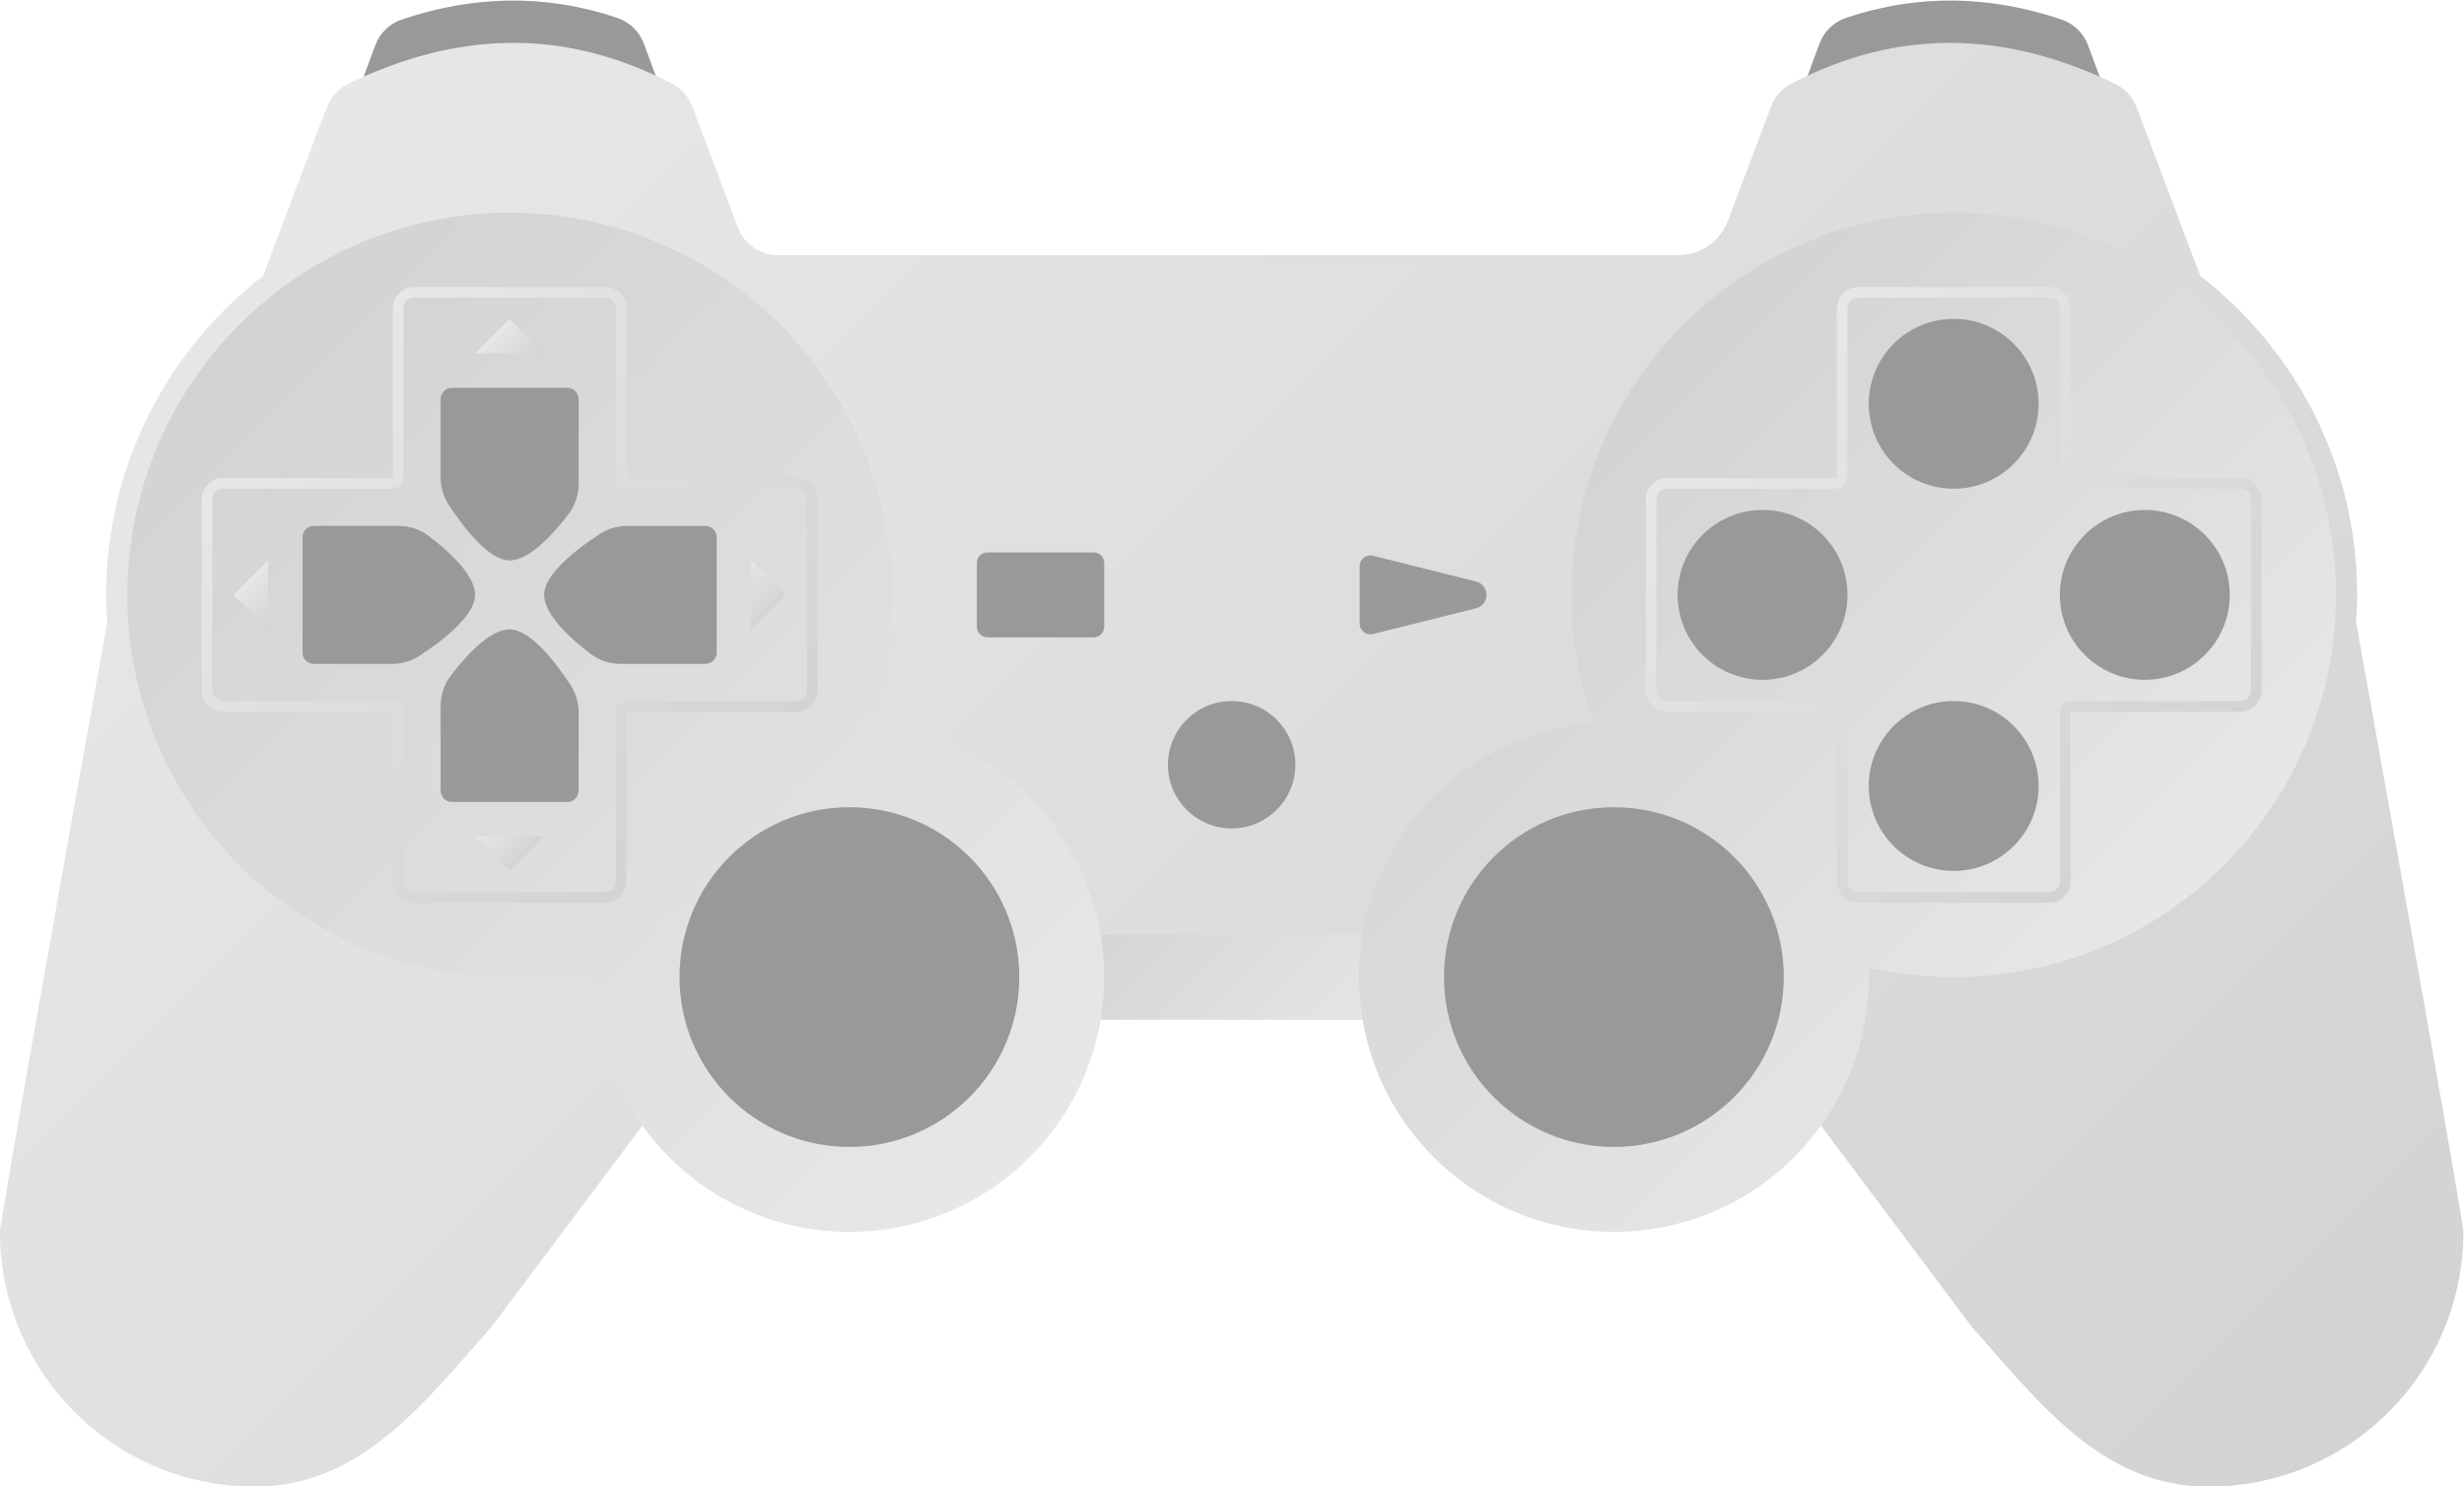 <?xml version="1.0" encoding="UTF-8" standalone="no"?>
<svg
   xmlns:dc="http://purl.org/dc/elements/1.1/"
   xmlns:cc="http://creativecommons.org/ns#"
   xmlns:rdf="http://www.w3.org/1999/02/22-rdf-syntax-ns#"
   xmlns:svg="http://www.w3.org/2000/svg"
   xmlns="http://www.w3.org/2000/svg"
   viewBox="0 0 309.333 186.65"
   height="186.65"
   width="309.333"
   xml:space="preserve"
   id="svg2"
   version="1.1"><defs
     id="defs6"><clipPath
       id="clipPath18"
       clipPathUnits="userSpaceOnUse"><path
         id="path16"
         d="M 0,256 H 256 V 0 H 0 Z" /></clipPath><clipPath
       id="clipPath34"
       clipPathUnits="userSpaceOnUse"><path
         id="path32"
         d="m 180.635,192.116 c -0.847,-0.444 -1.487,-1.206 -1.827,-2.101 v 0 l -4.075,-10.783 C 173.998,177.287 172.136,176 170.057,176 v 0 H 85.253 c -1.664,0 -3.154,1.03 -3.743,2.586 v 0 l -4.319,11.429 c -0.338,0.895 -0.979,1.657 -1.827,2.101 v 0 c -10.524,5.517 -20.654,4.816 -30.535,0.04 v 0 c -0.939,-0.452 -1.679,-1.235 -2.047,-2.21 v 0 l -6.01,-15.903 C 27.795,167.086 22,156.21 22,144 v 0 c 0,-0.871 0.04,-1.732 0.098,-2.589 v 0 C 18.715,122.547 12,84.991 12,84 v 0 C 12,70.745 22.745,60 36,60 v 0 c 10.07,0 16,8 22.248,14.996 v 0 L 80,104 h 48 48 L 197.753,74.996 C 204,68 209.93,60 220,60 v 0 c 13.255,0 24,10.745 24,24 v 0 c 0,0.991 -6.715,38.547 -10.098,57.411 v 0 C 233.96,142.268 234,143.129 234,144 v 0 c 0,12.21 -5.795,23.086 -14.773,30.043 v 0 l -6.009,15.903 c -0.37,0.975 -1.109,1.758 -2.047,2.21 v 0 C 206.072,194.62 200.908,196 195.656,196 v 0 c -4.925,0 -9.927,-1.214 -15.021,-3.884" /></clipPath><linearGradient
       id="linearGradient44"
       spreadMethod="pad"
       gradientTransform="matrix(158.8,-158.8,-158.8,-158.8,48.6,196.259)"
       gradientUnits="userSpaceOnUse"
       y2="0"
       x2="1"
       y1="0"
       x1="0"><stop
         id="stop40"
         offset="0"
         style="stop-opacity:1;stop-color:#e6e7e8" /><stop
         id="stop42"
         offset="1"
         style="stop-opacity:1;stop-color:#d1d3d4" /></linearGradient><clipPath
       id="clipPath54"
       clipPathUnits="userSpaceOnUse"><path
         id="path52"
         d="m 112,104 h 32 v 7.999 h -32 z" /></clipPath><linearGradient
       id="linearGradient64"
       spreadMethod="pad"
       gradientTransform="matrix(-20,20,20,20,138,98)"
       gradientUnits="userSpaceOnUse"
       y2="0"
       x2="1"
       y1="0"
       x1="0"><stop
         id="stop60"
         offset="0"
         style="stop-opacity:1;stop-color:#e6e7e8" /><stop
         id="stop62"
         offset="1"
         style="stop-opacity:1;stop-color:#d1d3d4" /></linearGradient><clipPath
       id="clipPath74"
       clipPathUnits="userSpaceOnUse"><path
         id="path72"
         d="m 160,144 c 0,-4.24 0.738,-8.306 2.085,-12.083 v 0 C 149.727,130.94 140,120.609 140,108 v 0 c 0,-13.255 10.745,-24 24,-24 v 0 c 13.255,0 24,10.745 24,24 v 0 c 0,0.305 -0.012,0.607 -0.023,0.908 v 0 C 190.559,108.321 193.241,108 196,108 v 0 c 19.882,0 36,16.118 36,36 v 0 c 0,19.882 -16.118,36 -36,36 v 0 c -19.882,0 -36,-16.118 -36,-36" /></clipPath><linearGradient
       id="linearGradient84"
       spreadMethod="pad"
       gradientTransform="matrix(-50.912,50.912,50.912,50.912,208.698,105.787)"
       gradientUnits="userSpaceOnUse"
       y2="0"
       x2="1"
       y1="0"
       x1="0"><stop
         id="stop80"
         offset="0"
         style="stop-opacity:1;stop-color:#e6e7e8" /><stop
         id="stop82"
         offset="1"
         style="stop-opacity:1;stop-color:#d1d3d4" /></linearGradient><clipPath
       id="clipPath94"
       clipPathUnits="userSpaceOnUse"><path
         id="path92"
         d="m 24,144 c 0,-19.882 16.118,-36 36,-36 v 0 c 2.76,0 5.442,0.32 8.023,0.908 v 0 C 68.012,108.607 68,108.305 68,108 v 0 C 68,94.745 78.745,84 92,84 v 0 c 13.255,0 24,10.745 24,24 v 0 c 0,12.609 -9.726,22.94 -22.084,23.917 v 0 C 95.261,135.694 96,139.76 96,144 v 0 c 0,19.882 -16.118,36 -36,36 v 0 C 40.118,180 24,163.882 24,144" /></clipPath><linearGradient
       id="linearGradient104"
       spreadMethod="pad"
       gradientTransform="matrix(-76.426,76.426,76.426,76.426,110.971,93.029)"
       gradientUnits="userSpaceOnUse"
       y2="0"
       x2="1"
       y1="0"
       x1="0"><stop
         id="stop100"
         offset="0"
         style="stop-opacity:1;stop-color:#e6e7e8" /><stop
         id="stop102"
         offset="1"
         style="stop-opacity:1;stop-color:#d1d3d4" /></linearGradient><clipPath
       id="clipPath114"
       clipPathUnits="userSpaceOnUse"><path
         id="path112"
         d="M 0,256 H 256 V 0 H 0 Z" /></clipPath><clipPath
       id="clipPath154"
       clipPathUnits="userSpaceOnUse"><path
         id="path152"
         d="m 187,173 c -1.102,0 -2,-0.897 -2,-2 v 0 -16 h -16 c -1.102,0 -2,-0.897 -2,-2 v 0 -18 c 0,-1.103 0.898,-2 2,-2 v 0 h 16 v -16 c 0,-1.102 0.898,-2 2,-2 v 0 h 18 c 1.103,0 2,0.898 2,2 v 0 16 h 16 c 1.103,0 2,0.897 2,2 v 0 18 c 0,1.103 -0.897,2 -2,2 v 0 h -16 v 16 c 0,1.103 -0.897,2 -2,2 v 0 z m -19,-38 v 18 c 0,0.553 0.448,1 1,1 v 0 h 16 c 0.553,0 1,0.448 1,1 v 0 16 c 0,0.553 0.448,1 1,1 v 0 h 18 c 0.553,0 1,-0.447 1,-1 v 0 -16 c 0,-0.552 0.447,-1 1,-1 v 0 h 16 c 0.553,0 1,-0.447 1,-1 v 0 -18 c 0,-0.553 -0.447,-1 -1,-1 v 0 h -16 c -0.553,0 -1,-0.448 -1,-1 v 0 -16 c 0,-0.553 -0.447,-1 -1,-1 v 0 h -18 c -0.552,0 -1,0.447 -1,1 v 0 16 c 0,0.552 -0.447,1 -1,1 v 0 h -16 c -0.552,0 -1,0.447 -1,1" /></clipPath><linearGradient
       id="linearGradient164"
       spreadMethod="pad"
       gradientTransform="matrix(38.827,-38.827,-38.827,-38.827,176.586,163.414)"
       gradientUnits="userSpaceOnUse"
       y2="0"
       x2="1"
       y1="0"
       x1="0"><stop
         id="stop160"
         offset="0"
         style="stop-opacity:1;stop-color:#e6e7e8" /><stop
         id="stop162"
         offset="1"
         style="stop-opacity:1;stop-color:#d1d3d4" /></linearGradient><clipPath
       id="clipPath174"
       clipPathUnits="userSpaceOnUse"><path
         id="path172"
         d="m 51,173 c -1.103,0 -2,-0.897 -2,-2 v 0 -16 H 33 c -1.103,0 -2,-0.897 -2,-2 v 0 -18 c 0,-1.103 0.897,-2 2,-2 v 0 h 16 v -16 c 0,-1.102 0.897,-2 2,-2 v 0 h 18 c 1.103,0 2,0.898 2,2 v 0 16 h 16 c 1.103,0 2,0.897 2,2 v 0 18 c 0,1.103 -0.897,2 -2,2 v 0 H 71 v 16 c 0,1.103 -0.897,2 -2,2 v 0 z M 32,135 v 18 c 0,0.553 0.448,1 1,1 v 0 h 16 c 0.552,0 1,0.448 1,1 v 0 16 c 0,0.553 0.448,1 1,1 v 0 h 18 c 0.552,0 1,-0.447 1,-1 v 0 -16 c 0,-0.552 0.447,-1 1,-1 v 0 h 16 c 0.552,0 1,-0.447 1,-1 v 0 -18 c 0,-0.553 -0.448,-1 -1,-1 v 0 H 71 c -0.553,0 -1,-0.448 -1,-1 v 0 -16 c 0,-0.553 -0.448,-1 -1,-1 v 0 H 51 c -0.552,0 -1,0.447 -1,1 v 0 16 c 0,0.552 -0.448,1 -1,1 v 0 H 33 c -0.552,0 -1,0.447 -1,1" /></clipPath><linearGradient
       id="linearGradient184"
       spreadMethod="pad"
       gradientTransform="matrix(38.827,-38.827,-38.827,-38.827,40.586,163.414)"
       gradientUnits="userSpaceOnUse"
       y2="0"
       x2="1"
       y1="0"
       x1="0"><stop
         id="stop180"
         offset="0"
         style="stop-opacity:1;stop-color:#e6e7e8" /><stop
         id="stop182"
         offset="1"
         style="stop-opacity:1;stop-color:#d1d3d4" /></linearGradient><clipPath
       id="clipPath194"
       clipPathUnits="userSpaceOnUse"><path
         id="path192"
         d="M 82.75,140.75 86,144 l -3.25,3.25 z" /></clipPath><linearGradient
       id="linearGradient204"
       spreadMethod="pad"
       gradientTransform="matrix(3.25,-3.25,-3.25,-3.25,81.125,145.625)"
       gradientUnits="userSpaceOnUse"
       y2="0"
       x2="1"
       y1="0"
       x1="0"><stop
         id="stop200"
         offset="0"
         style="stop-opacity:1;stop-color:#e6e7e8" /><stop
         id="stop202"
         offset="1"
         style="stop-opacity:1;stop-color:#d1d3d4" /></linearGradient><clipPath
       id="clipPath214"
       clipPathUnits="userSpaceOnUse"><path
         id="path212"
         d="m 34,144 3.25,-3.25 v 6.5 z" /></clipPath><linearGradient
       id="linearGradient224"
       spreadMethod="pad"
       gradientTransform="matrix(3.25,-3.25,-3.25,-3.25,35.625,145.625)"
       gradientUnits="userSpaceOnUse"
       y2="0"
       x2="1"
       y1="0"
       x1="0"><stop
         id="stop220"
         offset="0"
         style="stop-opacity:1;stop-color:#e6e7e8" /><stop
         id="stop222"
         offset="1"
         style="stop-opacity:1;stop-color:#d1d3d4" /></linearGradient><clipPath
       id="clipPath234"
       clipPathUnits="userSpaceOnUse"><path
         id="path232"
         d="M 56.75,121.25 60,118 l 3.25,3.25 z" /></clipPath><linearGradient
       id="linearGradient244"
       spreadMethod="pad"
       gradientTransform="matrix(3.25,-3.25,-3.25,-3.25,58.375,122.875)"
       gradientUnits="userSpaceOnUse"
       y2="0"
       x2="1"
       y1="0"
       x1="0"><stop
         id="stop240"
         offset="0"
         style="stop-opacity:1;stop-color:#e6e7e8" /><stop
         id="stop242"
         offset="1"
         style="stop-opacity:1;stop-color:#d1d3d4" /></linearGradient><clipPath
       id="clipPath254"
       clipPathUnits="userSpaceOnUse"><path
         id="path252"
         d="m 56.75,166.75 h 6.5 L 60,170 Z" /></clipPath><linearGradient
       id="linearGradient264"
       spreadMethod="pad"
       gradientTransform="matrix(3.25,-3.25,-3.25,-3.25,58.375,168.375)"
       gradientUnits="userSpaceOnUse"
       y2="0"
       x2="1"
       y1="0"
       x1="0"><stop
         id="stop260"
         offset="0"
         style="stop-opacity:1;stop-color:#e6e7e8" /><stop
         id="stop262"
         offset="1"
         style="stop-opacity:1;stop-color:#d1d3d4" /></linearGradient><clipPath
       id="clipPath274"
       clipPathUnits="userSpaceOnUse"><path
         id="path272"
         d="M 0,256 H 256 V 0 H 0 Z" /></clipPath></defs><g
     transform="matrix(1.333,0,0,-1.333,-16,266.65)"
     id="g10"><g
       id="g12"><g
         clip-path="url(#clipPath18)"
         id="g14"><g
           transform="translate(40,176)"
           id="g20"><path
             id="path22"
             style="fill:#999999;fill-opacity:1;fill-rule:nonzero;stroke:none"
             d="m 0,0 h 40 l -7.36,19.93 c -0.422,1.142 -1.344,2.03 -2.497,2.419 C 23.235,24.68 16.492,24.425 9.869,22.21 8.709,21.823 7.779,20.938 7.354,19.792 Z" /></g><g
           transform="translate(216,176)"
           id="g24"><path
             id="path26"
             style="fill:#999999;fill-opacity:1;fill-rule:nonzero;stroke:none"
             d="m 0,0 h -40 l 7.36,19.93 c 0.422,1.142 1.344,2.03 2.497,2.419 6.908,2.331 13.651,2.076 20.274,-0.139 1.16,-0.387 2.09,-1.272 2.515,-2.418 z" /></g></g></g><g
       id="g28"><g
         clip-path="url(#clipPath34)"
         id="g30"><g
           id="g36"><g
             id="g38"><path
               id="path46"
               style="fill:url(#linearGradient44);stroke:none"
               d="m 180.635,192.116 c -0.847,-0.444 -1.487,-1.206 -1.827,-2.101 v 0 l -4.075,-10.783 C 173.998,177.287 172.136,176 170.057,176 v 0 H 85.253 c -1.664,0 -3.154,1.03 -3.743,2.586 v 0 l -4.319,11.429 c -0.338,0.895 -0.979,1.657 -1.827,2.101 v 0 c -10.524,5.517 -20.654,4.816 -30.535,0.04 v 0 c -0.939,-0.452 -1.679,-1.235 -2.047,-2.21 v 0 l -6.01,-15.903 C 27.795,167.086 22,156.21 22,144 v 0 c 0,-0.871 0.04,-1.732 0.098,-2.589 v 0 C 18.715,122.547 12,84.991 12,84 v 0 C 12,70.745 22.745,60 36,60 v 0 c 10.07,0 16,8 22.248,14.996 v 0 L 80,104 h 48 48 L 197.753,74.996 C 204,68 209.93,60 220,60 v 0 c 13.255,0 24,10.745 24,24 v 0 c 0,0.991 -6.715,38.547 -10.098,57.411 v 0 C 233.96,142.268 234,143.129 234,144 v 0 c 0,12.21 -5.795,23.086 -14.773,30.043 v 0 l -6.009,15.903 c -0.37,0.975 -1.109,1.758 -2.047,2.21 v 0 C 206.072,194.62 200.908,196 195.656,196 v 0 c -4.925,0 -9.927,-1.214 -15.021,-3.884" /></g></g></g></g><g
       id="g48"><g
         clip-path="url(#clipPath54)"
         id="g50"><g
           id="g56"><g
             id="g58"><path
               id="path66"
               style="fill:url(#linearGradient64);stroke:none"
               d="m 112,104 h 32 v 7.999 h -32 z" /></g></g></g></g><g
       id="g68"><g
         clip-path="url(#clipPath74)"
         id="g70"><g
           id="g76"><g
             id="g78"><path
               id="path86"
               style="fill:url(#linearGradient84);stroke:none"
               d="m 160,144 c 0,-4.24 0.738,-8.306 2.085,-12.083 v 0 C 149.727,130.94 140,120.609 140,108 v 0 c 0,-13.255 10.745,-24 24,-24 v 0 c 13.255,0 24,10.745 24,24 v 0 c 0,0.305 -0.012,0.607 -0.023,0.908 v 0 C 190.559,108.321 193.241,108 196,108 v 0 c 19.882,0 36,16.118 36,36 v 0 c 0,19.882 -16.118,36 -36,36 v 0 c -19.882,0 -36,-16.118 -36,-36" /></g></g></g></g><g
       id="g88"><g
         clip-path="url(#clipPath94)"
         id="g90"><g
           id="g96"><g
             id="g98"><path
               id="path106"
               style="fill:url(#linearGradient104);stroke:none"
               d="m 24,144 c 0,-19.882 16.118,-36 36,-36 v 0 c 2.76,0 5.442,0.32 8.023,0.908 v 0 C 68.012,108.607 68,108.305 68,108 v 0 C 68,94.745 78.745,84 92,84 v 0 c 13.255,0 24,10.745 24,24 v 0 c 0,12.609 -9.726,22.94 -22.084,23.917 v 0 C 95.261,135.694 96,139.76 96,144 v 0 c 0,19.882 -16.118,36 -36,36 v 0 C 40.118,180 24,163.882 24,144" /></g></g></g></g><g
       id="g108"><g
         clip-path="url(#clipPath114)"
         id="g110"><g
           transform="translate(108,108)"
           id="g116"><path
             id="path118"
             style="fill:#999999;fill-opacity:1;fill-rule:nonzero;stroke:none"
             d="m 0,0 c 0,-8.837 -7.164,-16 -16,-16 -8.836,0 -16,7.163 -16,16 0,8.837 7.164,16 16,16 C -7.164,16 0,8.837 0,0" /></g><g
           transform="translate(180,108)"
           id="g120"><path
             id="path122"
             style="fill:#999999;fill-opacity:1;fill-rule:nonzero;stroke:none"
             d="m 0,0 c 0,-8.837 -7.163,-16 -16,-16 -8.837,0 -16,7.163 -16,16 0,8.837 7.163,16 16,16 C -7.163,16 0,8.837 0,0" /></g><g
           transform="translate(115,140)"
           id="g124"><path
             id="path126"
             style="fill:#999999;fill-opacity:1;fill-rule:nonzero;stroke:none"
             d="m 0,0 h -10 c -0.552,0 -1,0.448 -1,1 v 6 c 0,0.552 0.448,1 1,1 H 0 C 0.552,8 1,7.552 1,7 V 1 C 1,0.448 0.552,0 0,0" /></g><g
           transform="translate(140.06,141.281)"
           id="g128"><path
             id="path130"
             style="fill:#999999;fill-opacity:1;fill-rule:nonzero;stroke:none"
             d="M 0,0 V 5.438 C 0,6.089 0.612,6.566 1.243,6.409 L 10.956,3.98 c 1.313,-0.328 1.313,-2.194 0,-2.522 L 1.243,-0.97 C 0.612,-1.128 0,-0.65 0,0" /></g><g
           transform="translate(204,162)"
           id="g132"><path
             id="path134"
             style="fill:#999999;fill-opacity:1;fill-rule:nonzero;stroke:none"
             d="m 0,0 c 0,-4.418 -3.582,-8 -8,-8 -4.418,0 -8,3.582 -8,8 0,4.418 3.582,8 8,8 4.418,0 8,-3.582 8,-8" /></g><g
           transform="translate(204,126)"
           id="g136"><path
             id="path138"
             style="fill:#999999;fill-opacity:1;fill-rule:nonzero;stroke:none"
             d="m 0,0 c 0,-4.418 -3.582,-8 -8,-8 -4.418,0 -8,3.582 -8,8 0,4.418 3.582,8 8,8 4.418,0 8,-3.582 8,-8" /></g><g
           transform="translate(214,136)"
           id="g140"><path
             id="path142"
             style="fill:#999999;fill-opacity:1;fill-rule:nonzero;stroke:none"
             d="m 0,0 c -4.418,0 -8,3.582 -8,8 0,4.418 3.582,8 8,8 C 4.418,16 8,12.418 8,8 8,3.582 4.418,0 0,0" /></g><g
           transform="translate(178,136)"
           id="g144"><path
             id="path146"
             style="fill:#999999;fill-opacity:1;fill-rule:nonzero;stroke:none"
             d="m 0,0 c -4.418,0 -8,3.582 -8,8 0,4.418 3.582,8 8,8 C 4.418,16 8,12.418 8,8 8,3.582 4.418,0 0,0" /></g></g></g><g
       id="g148"><g
         clip-path="url(#clipPath154)"
         id="g150"><g
           id="g156"><g
             id="g158"><path
               id="path166"
               style="fill:url(#linearGradient164);stroke:none"
               d="m 187,173 c -1.102,0 -2,-0.897 -2,-2 v 0 -16 h -16 c -1.102,0 -2,-0.897 -2,-2 v 0 -18 c 0,-1.103 0.898,-2 2,-2 v 0 h 16 v -16 c 0,-1.102 0.898,-2 2,-2 v 0 h 18 c 1.103,0 2,0.898 2,2 v 0 16 h 16 c 1.103,0 2,0.897 2,2 v 0 18 c 0,1.103 -0.897,2 -2,2 v 0 h -16 v 16 c 0,1.103 -0.897,2 -2,2 v 0 z m -19,-38 v 18 c 0,0.553 0.448,1 1,1 v 0 h 16 c 0.553,0 1,0.448 1,1 v 0 16 c 0,0.553 0.448,1 1,1 v 0 h 18 c 0.553,0 1,-0.447 1,-1 v 0 -16 c 0,-0.552 0.447,-1 1,-1 v 0 h 16 c 0.553,0 1,-0.447 1,-1 v 0 -18 c 0,-0.553 -0.447,-1 -1,-1 v 0 h -16 c -0.553,0 -1,-0.448 -1,-1 v 0 -16 c 0,-0.553 -0.447,-1 -1,-1 v 0 h -18 c -0.552,0 -1,0.447 -1,1 v 0 16 c 0,0.552 -0.447,1 -1,1 v 0 h -16 c -0.552,0 -1,0.447 -1,1" /></g></g></g></g><g
       id="g168"><g
         clip-path="url(#clipPath174)"
         id="g170"><g
           id="g176"><g
             id="g178"><path
               id="path186"
               style="fill:url(#linearGradient184);stroke:none"
               d="m 51,173 c -1.103,0 -2,-0.897 -2,-2 v 0 -16 H 33 c -1.103,0 -2,-0.897 -2,-2 v 0 -18 c 0,-1.103 0.897,-2 2,-2 v 0 h 16 v -16 c 0,-1.102 0.897,-2 2,-2 v 0 h 18 c 1.103,0 2,0.898 2,2 v 0 16 h 16 c 1.103,0 2,0.897 2,2 v 0 18 c 0,1.103 -0.897,2 -2,2 v 0 H 71 v 16 c 0,1.103 -0.897,2 -2,2 v 0 z M 32,135 v 18 c 0,0.553 0.448,1 1,1 v 0 h 16 c 0.552,0 1,0.448 1,1 v 0 16 c 0,0.553 0.448,1 1,1 v 0 h 18 c 0.552,0 1,-0.447 1,-1 v 0 -16 c 0,-0.552 0.447,-1 1,-1 v 0 h 16 c 0.552,0 1,-0.447 1,-1 v 0 -18 c 0,-0.553 -0.448,-1 -1,-1 v 0 H 71 c -0.553,0 -1,-0.448 -1,-1 v 0 -16 c 0,-0.553 -0.448,-1 -1,-1 v 0 H 51 c -0.552,0 -1,0.447 -1,1 v 0 16 c 0,0.552 -0.448,1 -1,1 v 0 H 33 c -0.552,0 -1,0.447 -1,1" /></g></g></g></g><g
       id="g188"><g
         clip-path="url(#clipPath194)"
         id="g190"><g
           id="g196"><g
             id="g198"><path
               id="path206"
               style="fill:url(#linearGradient204);stroke:none"
               d="M 82.75,140.75 86,144 l -3.25,3.25 z" /></g></g></g></g><g
       id="g208"><g
         clip-path="url(#clipPath214)"
         id="g210"><g
           id="g216"><g
             id="g218"><path
               id="path226"
               style="fill:url(#linearGradient224);stroke:none"
               d="m 34,144 3.25,-3.25 v 6.5 z" /></g></g></g></g><g
       id="g228"><g
         clip-path="url(#clipPath234)"
         id="g230"><g
           id="g236"><g
             id="g238"><path
               id="path246"
               style="fill:url(#linearGradient244);stroke:none"
               d="M 56.75,121.25 60,118 l 3.25,3.25 z" /></g></g></g></g><g
       id="g248"><g
         clip-path="url(#clipPath254)"
         id="g250"><g
           id="g256"><g
             id="g258"><path
               id="path266"
               style="fill:url(#linearGradient264);stroke:none"
               d="m 56.75,166.75 h 6.5 L 60,170 Z" /></g></g></g></g><g
       id="g268"><g
         clip-path="url(#clipPath274)"
         id="g270"><g
           transform="translate(134,128)"
           id="g276"><path
             id="path278"
             style="fill:#999999;fill-opacity:1;fill-rule:nonzero;stroke:none"
             d="m 0,0 c 0,-3.313 -2.687,-6 -6,-6 -3.313,0 -6,2.687 -6,6 0,3.313 2.687,6 6,6 3.313,0 6,-2.687 6,-6" /></g><g
           transform="translate(65.49,163.5)"
           id="g280"><path
             id="path282"
             style="fill:#999999;fill-opacity:1;fill-rule:nonzero;stroke:none"
             d="m 0,0 h -10.98 c -0.558,0 -1.01,-0.5 -1.01,-1.116 v -7.279 c 0,-0.92 0.251,-1.82 0.736,-2.569 1.213,-1.875 3.704,-5.286 5.764,-5.286 1.967,0 4.328,2.745 5.594,4.431 0.593,0.792 0.906,1.791 0.906,2.819 v 7.884 C 1.01,-0.5 0.558,0 0,0" /></g><g
           transform="translate(54.51,124.5)"
           id="g284"><path
             id="path286"
             style="fill:#999999;fill-opacity:1;fill-rule:nonzero;stroke:none"
             d="m 0,0 h 10.98 c 0.558,0 1.01,0.5 1.01,1.116 v 7.279 c 0,0.92 -0.251,1.82 -0.736,2.569 C 10.041,12.839 7.55,16.25 5.49,16.25 3.523,16.25 1.162,13.505 -0.104,11.819 -0.697,11.027 -1.01,10.028 -1.01,9 V 1.116 C -1.01,0.5 -0.558,0 0,0" /></g><g
           transform="translate(79.5,138.51)"
           id="g288"><path
             id="path290"
             style="fill:#999999;fill-opacity:1;fill-rule:nonzero;stroke:none"
             d="m 0,0 v 10.98 c 0,0.558 -0.5,1.01 -1.116,1.01 h -7.279 c -0.92,0 -1.82,-0.251 -2.569,-0.736 -1.875,-1.213 -5.286,-3.704 -5.286,-5.764 0,-1.967 2.745,-4.328 4.431,-5.594 0.792,-0.593 1.791,-0.906 2.819,-0.906 h 7.884 C -0.5,-1.01 0,-0.558 0,0" /></g><g
           transform="translate(40.5,149.49)"
           id="g292"><path
             id="path294"
             style="fill:#999999;fill-opacity:1;fill-rule:nonzero;stroke:none"
             d="m 0,0 v -10.98 c 0,-0.558 0.5,-1.01 1.116,-1.01 h 7.279 c 0.92,0 1.82,0.251 2.569,0.736 1.875,1.213 5.286,3.704 5.286,5.764 0,1.967 -2.745,4.328 -4.431,5.594 C 11.027,0.697 10.028,1.01 9,1.01 H 1.116 C 0.5,1.01 0,0.558 0,0" /></g></g></g></g></svg>